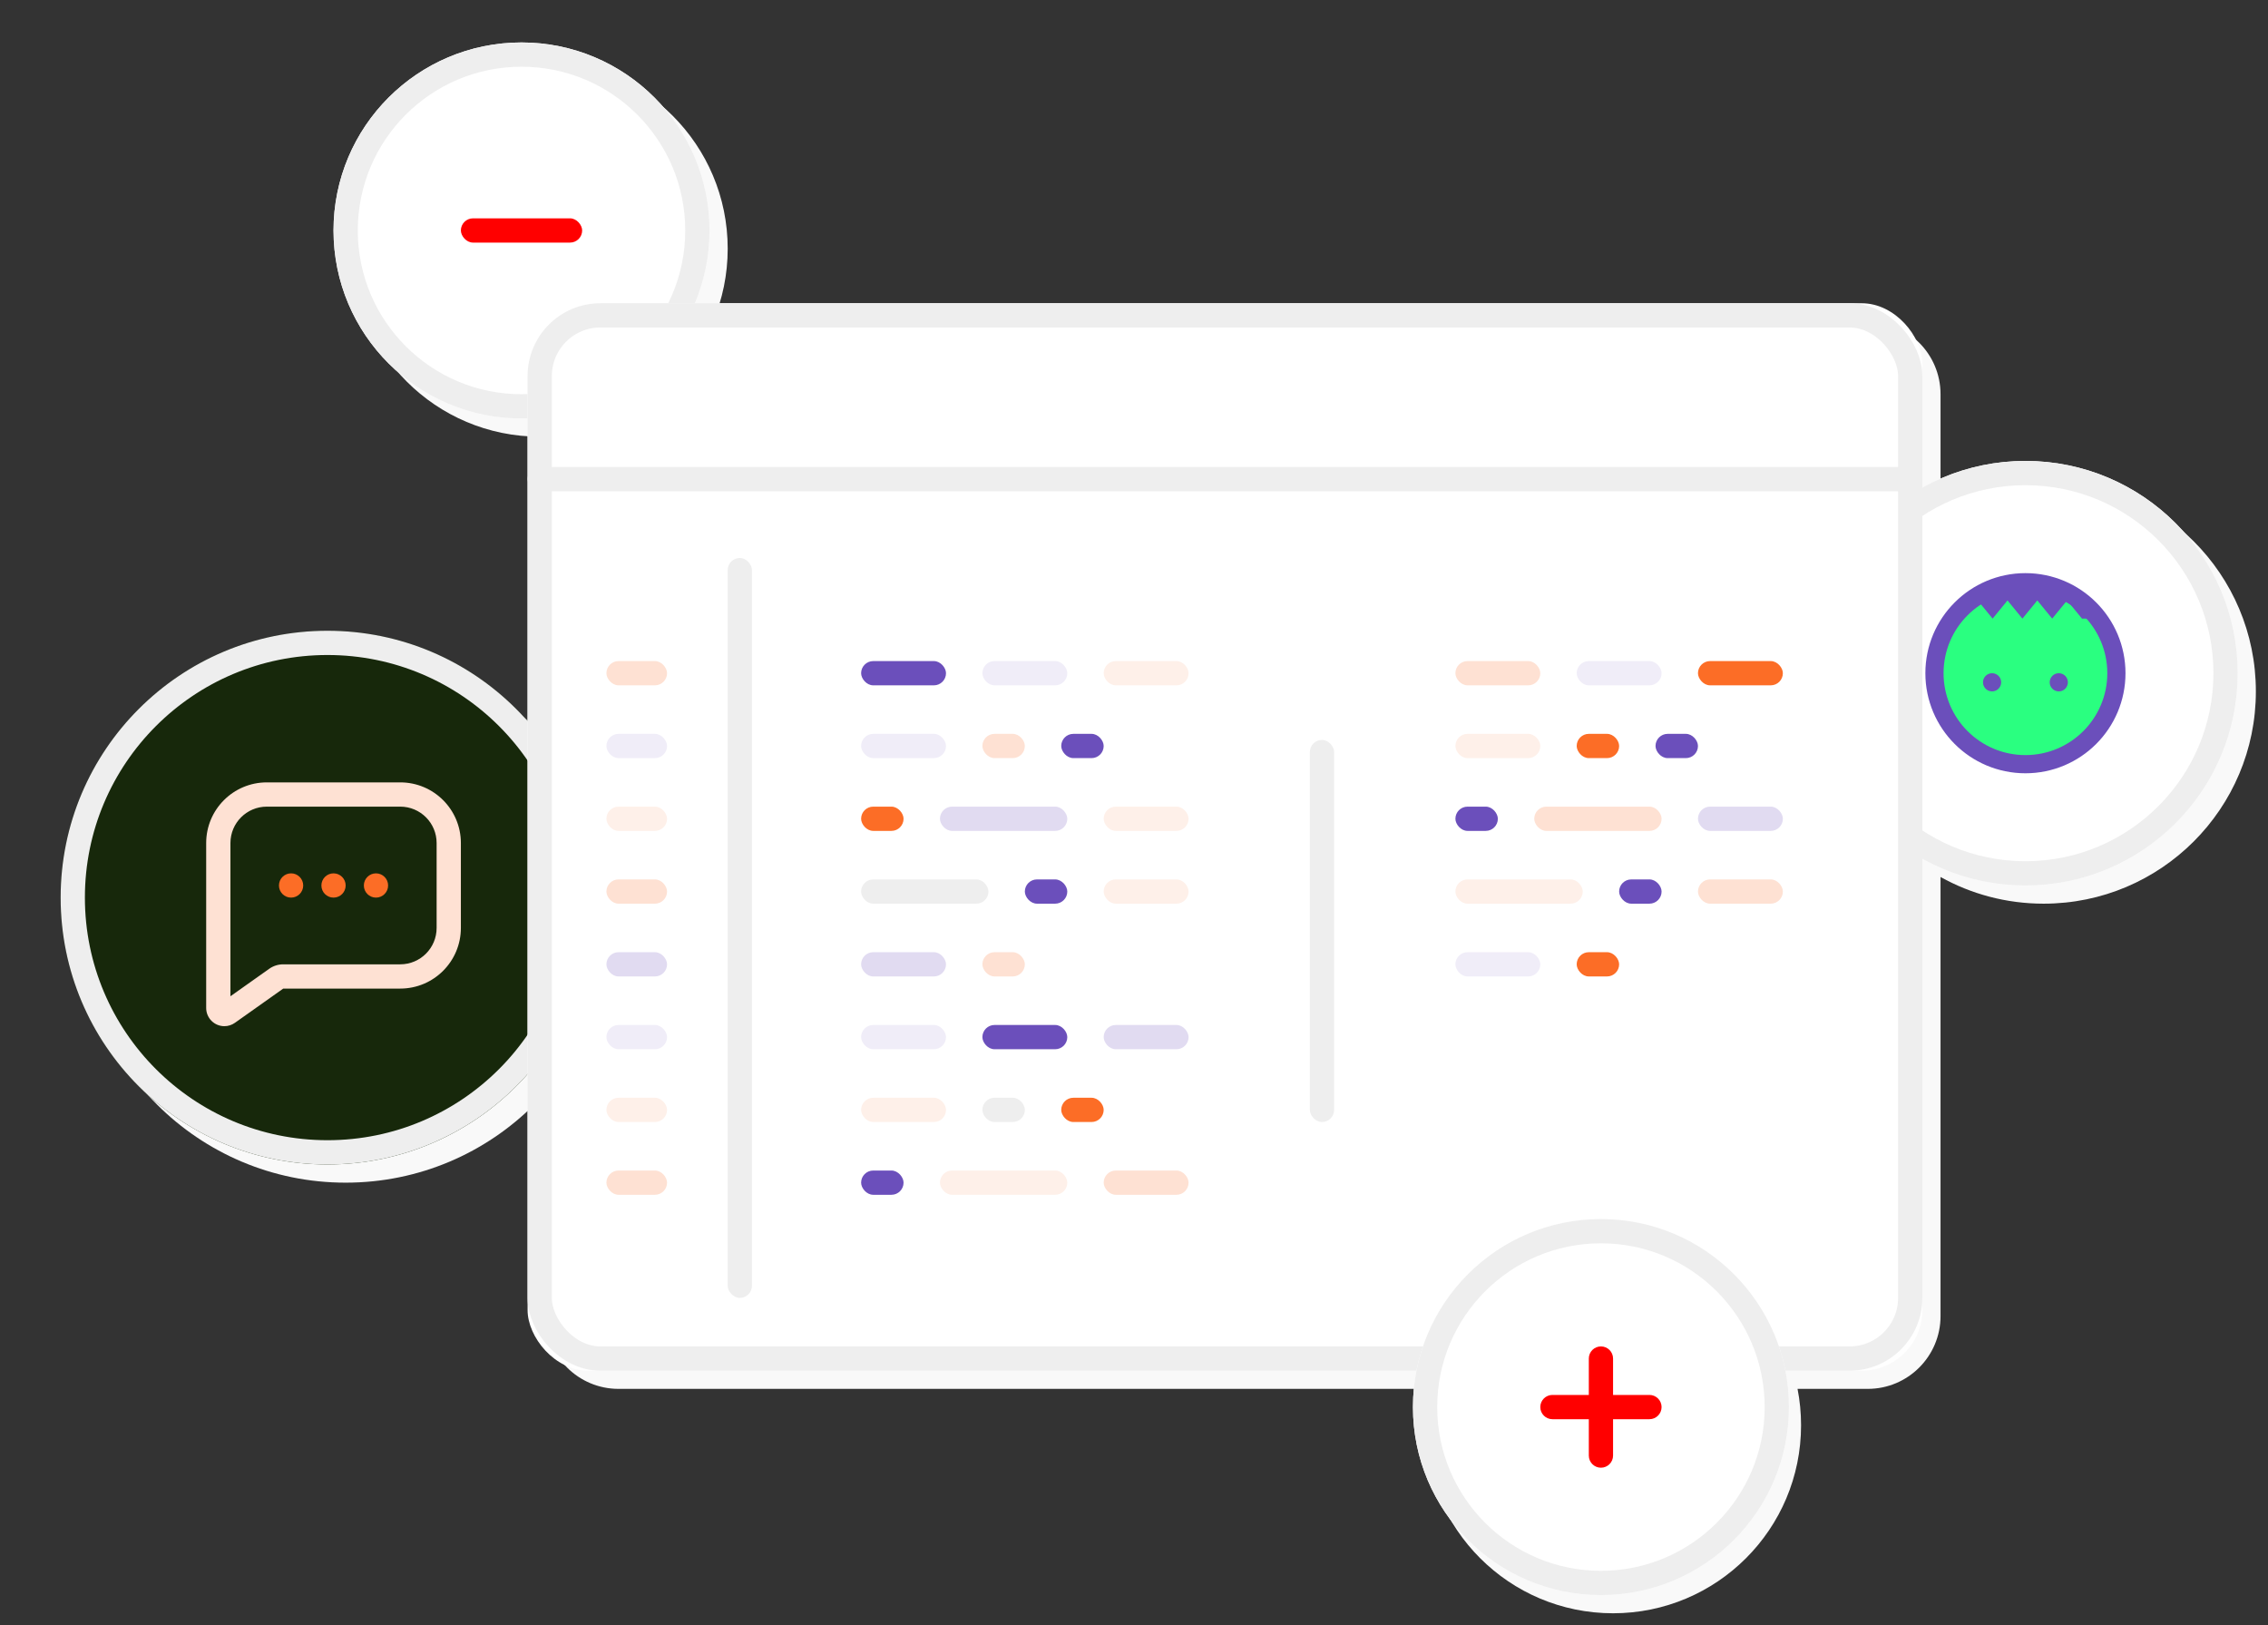 <?xml version="1.0" encoding="UTF-8" standalone="no"?>
<svg
   xmlns:dc="http://purl.org/dc/elements/1.1/"
   xmlns:cc="http://creativecommons.org/ns#"
   xmlns:rdf="http://www.w3.org/1999/02/22-rdf-syntax-ns#"
   xmlns:svg="http://www.w3.org/2000/svg"
   xmlns="http://www.w3.org/2000/svg"
   xmlns:xlink="http://www.w3.org/1999/xlink"
   xmlns:sodipodi="http://sodipodi.sourceforge.net/DTD/sodipodi-0.dtd"
   xmlns:inkscape="http://www.inkscape.org/namespaces/inkscape"
   inkscape:version="1.0 (4035a4fb49, 2020-05-01)"
   sodipodi:docname="no-data.svg"
   id="svg173"
   version="1.1"
   height="268"
   width="374">
  <rect width="100%" height="100%" fill="#333333" stroke="none"/>
  <sodipodi:namedview
     inkscape:current-layer="g31"
     inkscape:window-maximized="1"
     inkscape:window-y="-9"
     inkscape:window-x="2391"
     inkscape:cy="146.91566"
     inkscape:cx="225.75341"
     inkscape:zoom="3.0970149"
     showgrid="false"
     id="namedview175"
     inkscape:window-height="1271"
     inkscape:window-width="2400"
     inkscape:pageshadow="2"
     inkscape:pageopacity="0"
     guidetolerance="10"
     gridtolerance="10"
     objecttolerance="10"
     borderopacity="1"
     bordercolor="#666666"
     pagecolor="#ffffff" />
  <defs
     id="defs7">
    <circle
       r="44"
       cy="44"
       cx="44"
       id="a" />
    <circle
       r="31"
       cy="31"
       cx="31"
       id="b" />
    <circle
       r="35"
       cy="35"
       cx="35"
       id="c" />
    <rect
       rx="10"
       height="176"
       width="230"
       id="d" />
    <circle
       r="31"
       cy="31"
       cx="31"
       id="e" />
  </defs>
  <g
     id="g171"
     fill-rule="evenodd"
     fill="none">
    <g
       id="g21"
       transform="translate(4 98)">
      <circle
         id="circle9"
         fill="#F9F9F9"
         r="44"
         cy="53"
         cx="53" />
      <g
         id="g19"
         transform="translate(6 6)">
        <use
           style="fill:#17280b"
           id="use11"
           xlink:href="#a"
           fill="#FFF" />
        <circle
           id="circle13"
           stroke-width="4"
           stroke="#EEE"
           r="42"
           cy="44"
           cx="44" />
        <path
           id="path15"
           d="M34.394 55.736C35.07 55.257 35.878 55 36.706 55H56c3.314 0 6-2.686 6-6V35c0-3.314-2.686-6-6-6H34c-3.314 0-6 2.686-6 6v25.265l6.394-4.529zM36.706 59l-7.972 5.647c-.507.359-1.113.552-1.734.552-1.657 0-3-1.343-3-3V35c0-5.523 4.477-10 10-10h22c5.523 0 10 4.477 10 10v14c0 5.523-4.477 10-10 10H36.706z"
           fill-rule="nonzero"
           fill="#FEE1D3" />
        <path
           id="path17"
           d="M38 40c1.105 0 2 .895 2 2s-.895 2-2 2-2-.895-2-2 .895-2 2-2zm7 0c1.105 0 2 .895 2 2s-.895 2-2 2-2-.895-2-2 .895-2 2-2zm7 0c1.105 0 2 .895 2 2s-.895 2-2 2-2-.895-2-2 .895-2 2-2z"
           fill="#FC6D26" />
      </g>
    </g>
    <g
       id="g33"
       transform="translate(50 2)">
      <circle
         id="circle23"
         fill="#F9F9F9"
         r="31"
         cy="39"
         cx="39" />
      <g
         id="g31"
         transform="translate(5 5)">
        <use
           id="use25"
           xlink:href="#b"
           fill="#FFF" />
        <circle
           id="circle27"
           stroke-width="4"
           stroke="#EEE"
           r="29"
           cy="31"
           cx="31" />
        <rect
           style="fill:#ff0000"
           id="rect29"
           rx="2"
           fill="#6B4FBB"
           y="29"
           x="21"
           height="4"
           width="20" />
      </g>
    </g>
    <path
       id="path35"
       d="M235.58 229H102c-6.627 0-12-5.373-12-12V65c0-6.627 5.373-12 12-12h206c6.627 0 12 5.373 12 12v18.399C325.033 80.596 330.83 79 337 79c19.33 0 35 15.67 35 35s-15.67 35-35 35c-6.17 0-11.967-1.596-17-4.399V217c0 6.627-5.373 12-12 12h-11.58c.381 1.941.58 3.947.58 6 0 17.121-13.879 31-31 31s-31-13.879-31-31c0-2.053.2-4.059.58-6z"
       fill="#F9F9F9" />
    <g
       id="g161"
       transform="translate(87 50)">
      <g
         id="g51"
         transform="translate(212 26)">
        <use
           id="use37"
           xlink:href="#c"
           fill="#FFF" />
        <circle
           id="circle39"
           stroke-width="4"
           stroke="#EEE"
           r="33"
           cy="35"
           cx="35" />
        <g
           id="g49"
           transform="translate(20 19)">
          <circle
             style="fill:#2aff80"
             id="circle41"
             stroke-width="3"
             stroke="#6B4FBB"
             fill="#F4F1FA"
             r="15"
             cy="16"
             cx="15" />
          <path
             id="path43"
             d="M19.419 6.996l-.007 0L16.959 4l-2.454 2.997-.005 0L12.045 4 9.59 6.998l-.003 8e-7L7.132 4 4.676 6.999 2 7c2.605-4.204 7.231-7 12.502-7C19.771 0 24.394 2.793 27 6.994l-2.676.001L21.872 4l-2.453 2.996z"
             fill="#6B4FBB" />
          <circle
             id="circle45"
             fill="#6B4FBB"
             r="1.5"
             cy="17.5"
             cx="9.5" />
          <circle
             id="circle47"
             fill="#6B4FBB"
             r="1.5"
             cy="17.5"
             cx="20.5" />
        </g>
      </g>
      <use
         id="use53"
         xlink:href="#d"
         fill="#FFF" />
      <rect
         id="rect55"
         rx="10"
         stroke-width="4"
         stroke="#EEE"
         y="2"
         x="2"
         height="172"
         width="226" />
      <rect
         id="rect57"
         rx="2"
         fill="#EEE"
         y="42"
         x="33"
         height="122"
         width="4" />
      <g
         id="g75"
         transform="translate(13 59)">
        <rect
           id="rect59"
           rx="2"
           fill="#FEE1D3"
           height="4"
           width="10" />
        <rect
           id="rect61"
           rx="2"
           fill="#F0EDF8"
           y="12"
           height="4"
           width="10" />
        <rect
           id="rect63"
           rx="2"
           fill="#FEF0E9"
           y="24"
           height="4"
           width="10" />
        <rect
           id="rect65"
           rx="2"
           fill="#FEE1D3"
           y="36"
           height="4"
           width="10" />
        <rect
           id="rect67"
           rx="2"
           fill="#E1DBF1"
           y="48"
           height="4"
           width="10" />
        <rect
           id="rect69"
           rx="2"
           fill="#F0EDF8"
           y="60"
           height="4"
           width="10" />
        <rect
           id="rect71"
           rx="2"
           fill="#FEF0E9"
           y="72"
           height="4"
           width="10" />
        <rect
           id="rect73"
           rx="2"
           fill="#FEE1D3"
           y="84"
           height="4"
           width="10" />
      </g>
      <g
         id="g157"
         transform="translate(55 59)">
        <rect
           id="rect77"
           rx="2"
           fill="#6B4FBB"
           height="4"
           width="14" />
        <rect
           id="rect79"
           rx="2"
           fill="#F0EDF8"
           x="20"
           height="4"
           width="14" />
        <rect
           id="rect81"
           rx="2"
           fill="#FEF0E9"
           x="40"
           height="4"
           width="14" />
        <rect
           id="rect83"
           rx="2"
           fill="#F0EDF8"
           y="12"
           height="4"
           width="14" />
        <rect
           id="rect85"
           rx="2"
           fill="#FEF0E9"
           y="24"
           x="40"
           height="4"
           width="14" />
        <rect
           id="rect87"
           rx="2"
           fill="#E1DBF1"
           y="48"
           height="4"
           width="14" />
        <rect
           id="rect89"
           rx="2"
           fill="#FEF0E9"
           y="36"
           x="40"
           height="4"
           width="14" />
        <rect
           id="rect91"
           rx="2"
           fill="#FEE1D3"
           y="12"
           x="20"
           height="4"
           width="7" />
        <rect
           id="rect93"
           rx="2"
           fill="#6B4FBB"
           y="36"
           x="27"
           height="4"
           width="7" />
        <rect
           id="rect95"
           rx="2"
           fill="#FEE1D3"
           y="48"
           x="20"
           height="4"
           width="7" />
        <rect
           id="rect97"
           rx="2"
           fill="#FC6D26"
           y="24"
           height="4"
           width="7" />
        <rect
           id="rect99"
           rx="2"
           fill="#E1DBF1"
           y="24"
           x="13"
           height="4"
           width="21" />
        <rect
           id="rect101"
           rx="2"
           fill="#EEE"
           y="36"
           height="4"
           width="21" />
        <rect
           id="rect103"
           rx="2"
           fill="#6B4FBB"
           y="12"
           x="33"
           height="4"
           width="7" />
        <g
           id="g133"
           transform="translate(98)">
          <rect
             id="rect105"
             rx="2"
             fill="#FEE1D3"
             height="4"
             width="14" />
          <rect
             id="rect107"
             rx="2"
             fill="#F0EDF8"
             x="20"
             height="4"
             width="14" />
          <rect
             id="rect109"
             rx="2"
             fill="#FC6D26"
             x="40"
             height="4"
             width="14" />
          <rect
             id="rect111"
             rx="2"
             fill="#FEF0E9"
             y="12"
             height="4"
             width="14" />
          <rect
             id="rect113"
             rx="2"
             fill="#E1DBF1"
             y="24"
             x="40"
             height="4"
             width="14" />
          <rect
             id="rect115"
             rx="2"
             fill="#F0EDF8"
             y="48"
             height="4"
             width="14" />
          <rect
             id="rect117"
             rx="2"
             fill="#FEE1D3"
             y="36"
             x="40"
             height="4"
             width="14" />
          <rect
             id="rect119"
             rx="2"
             fill="#FC6D26"
             y="12"
             x="20"
             height="4"
             width="7" />
          <rect
             id="rect121"
             rx="2"
             fill="#6B4FBB"
             y="36"
             x="27"
             height="4"
             width="7" />
          <rect
             id="rect123"
             rx="2"
             fill="#FC6D26"
             y="48"
             x="20"
             height="4"
             width="7" />
          <rect
             id="rect125"
             rx="2"
             fill="#6B4FBB"
             y="24"
             height="4"
             width="7" />
          <rect
             id="rect127"
             rx="2"
             fill="#FEE1D3"
             y="24"
             x="13"
             height="4"
             width="21" />
          <rect
             id="rect129"
             rx="2"
             fill="#FEF0E9"
             y="36"
             height="4"
             width="21" />
          <rect
             id="rect131"
             rx="2"
             fill="#6B4FBB"
             y="12"
             x="33"
             height="4"
             width="7" />
        </g>
        <g
           id="g153"
           transform="translate(0 60)">
          <rect
             id="rect135"
             rx="2"
             fill="#F0EDF8"
             height="4"
             width="14" />
          <rect
             id="rect137"
             rx="2"
             fill="#6B4FBB"
             x="20"
             height="4"
             width="14" />
          <rect
             id="rect139"
             rx="2"
             fill="#E1DBF1"
             x="40"
             height="4"
             width="14" />
          <rect
             id="rect141"
             rx="2"
             fill="#FEF0E9"
             y="12"
             height="4"
             width="14" />
          <rect
             id="rect143"
             rx="2"
             fill="#FEE1D3"
             y="24"
             x="40"
             height="4"
             width="14" />
          <rect
             id="rect145"
             rx="2"
             fill="#EEE"
             y="12"
             x="20"
             height="4"
             width="7" />
          <rect
             id="rect147"
             rx="2"
             fill="#6B4FBB"
             y="24"
             height="4"
             width="7" />
          <rect
             id="rect149"
             rx="2"
             fill="#FEF0E9"
             y="24"
             x="13"
             height="4"
             width="21" />
          <rect
             id="rect151"
             rx="2"
             fill="#FC6D26"
             y="12"
             x="33"
             height="4"
             width="7" />
        </g>
        <rect
           id="rect155"
           rx="2"
           fill="#EEE"
           y="13"
           x="74"
           height="63"
           width="4" />
      </g>
      <rect
         id="rect159"
         rx="2"
         fill="#EEE"
         y="27"
         height="4"
         width="230" />
    </g>
    <g
       id="g169"
       transform="translate(233 201)">
      <use
         id="use163"
         xlink:href="#e"
         fill="#FFF" />
      <circle
         id="circle165"
         stroke-width="4"
         stroke="#EEE"
         r="29"
         cy="31"
         cx="31" />
      <path
         style="fill:#ff0000"
         id="path167"
         d="M29 29v-6c0-1.105.895-2 2-2s2 .895 2 2v6h6c1.105 0 2 .895 2 2s-.895 2-2 2h-6v6c0 1.105-.895 2-2 2s-2-.895-2-2v-6h-6c-1.105 0-2-.895-2-2s.895-2 2-2h6z"
         fill="#FC6D26" />
    </g>
  </g>
</svg>
